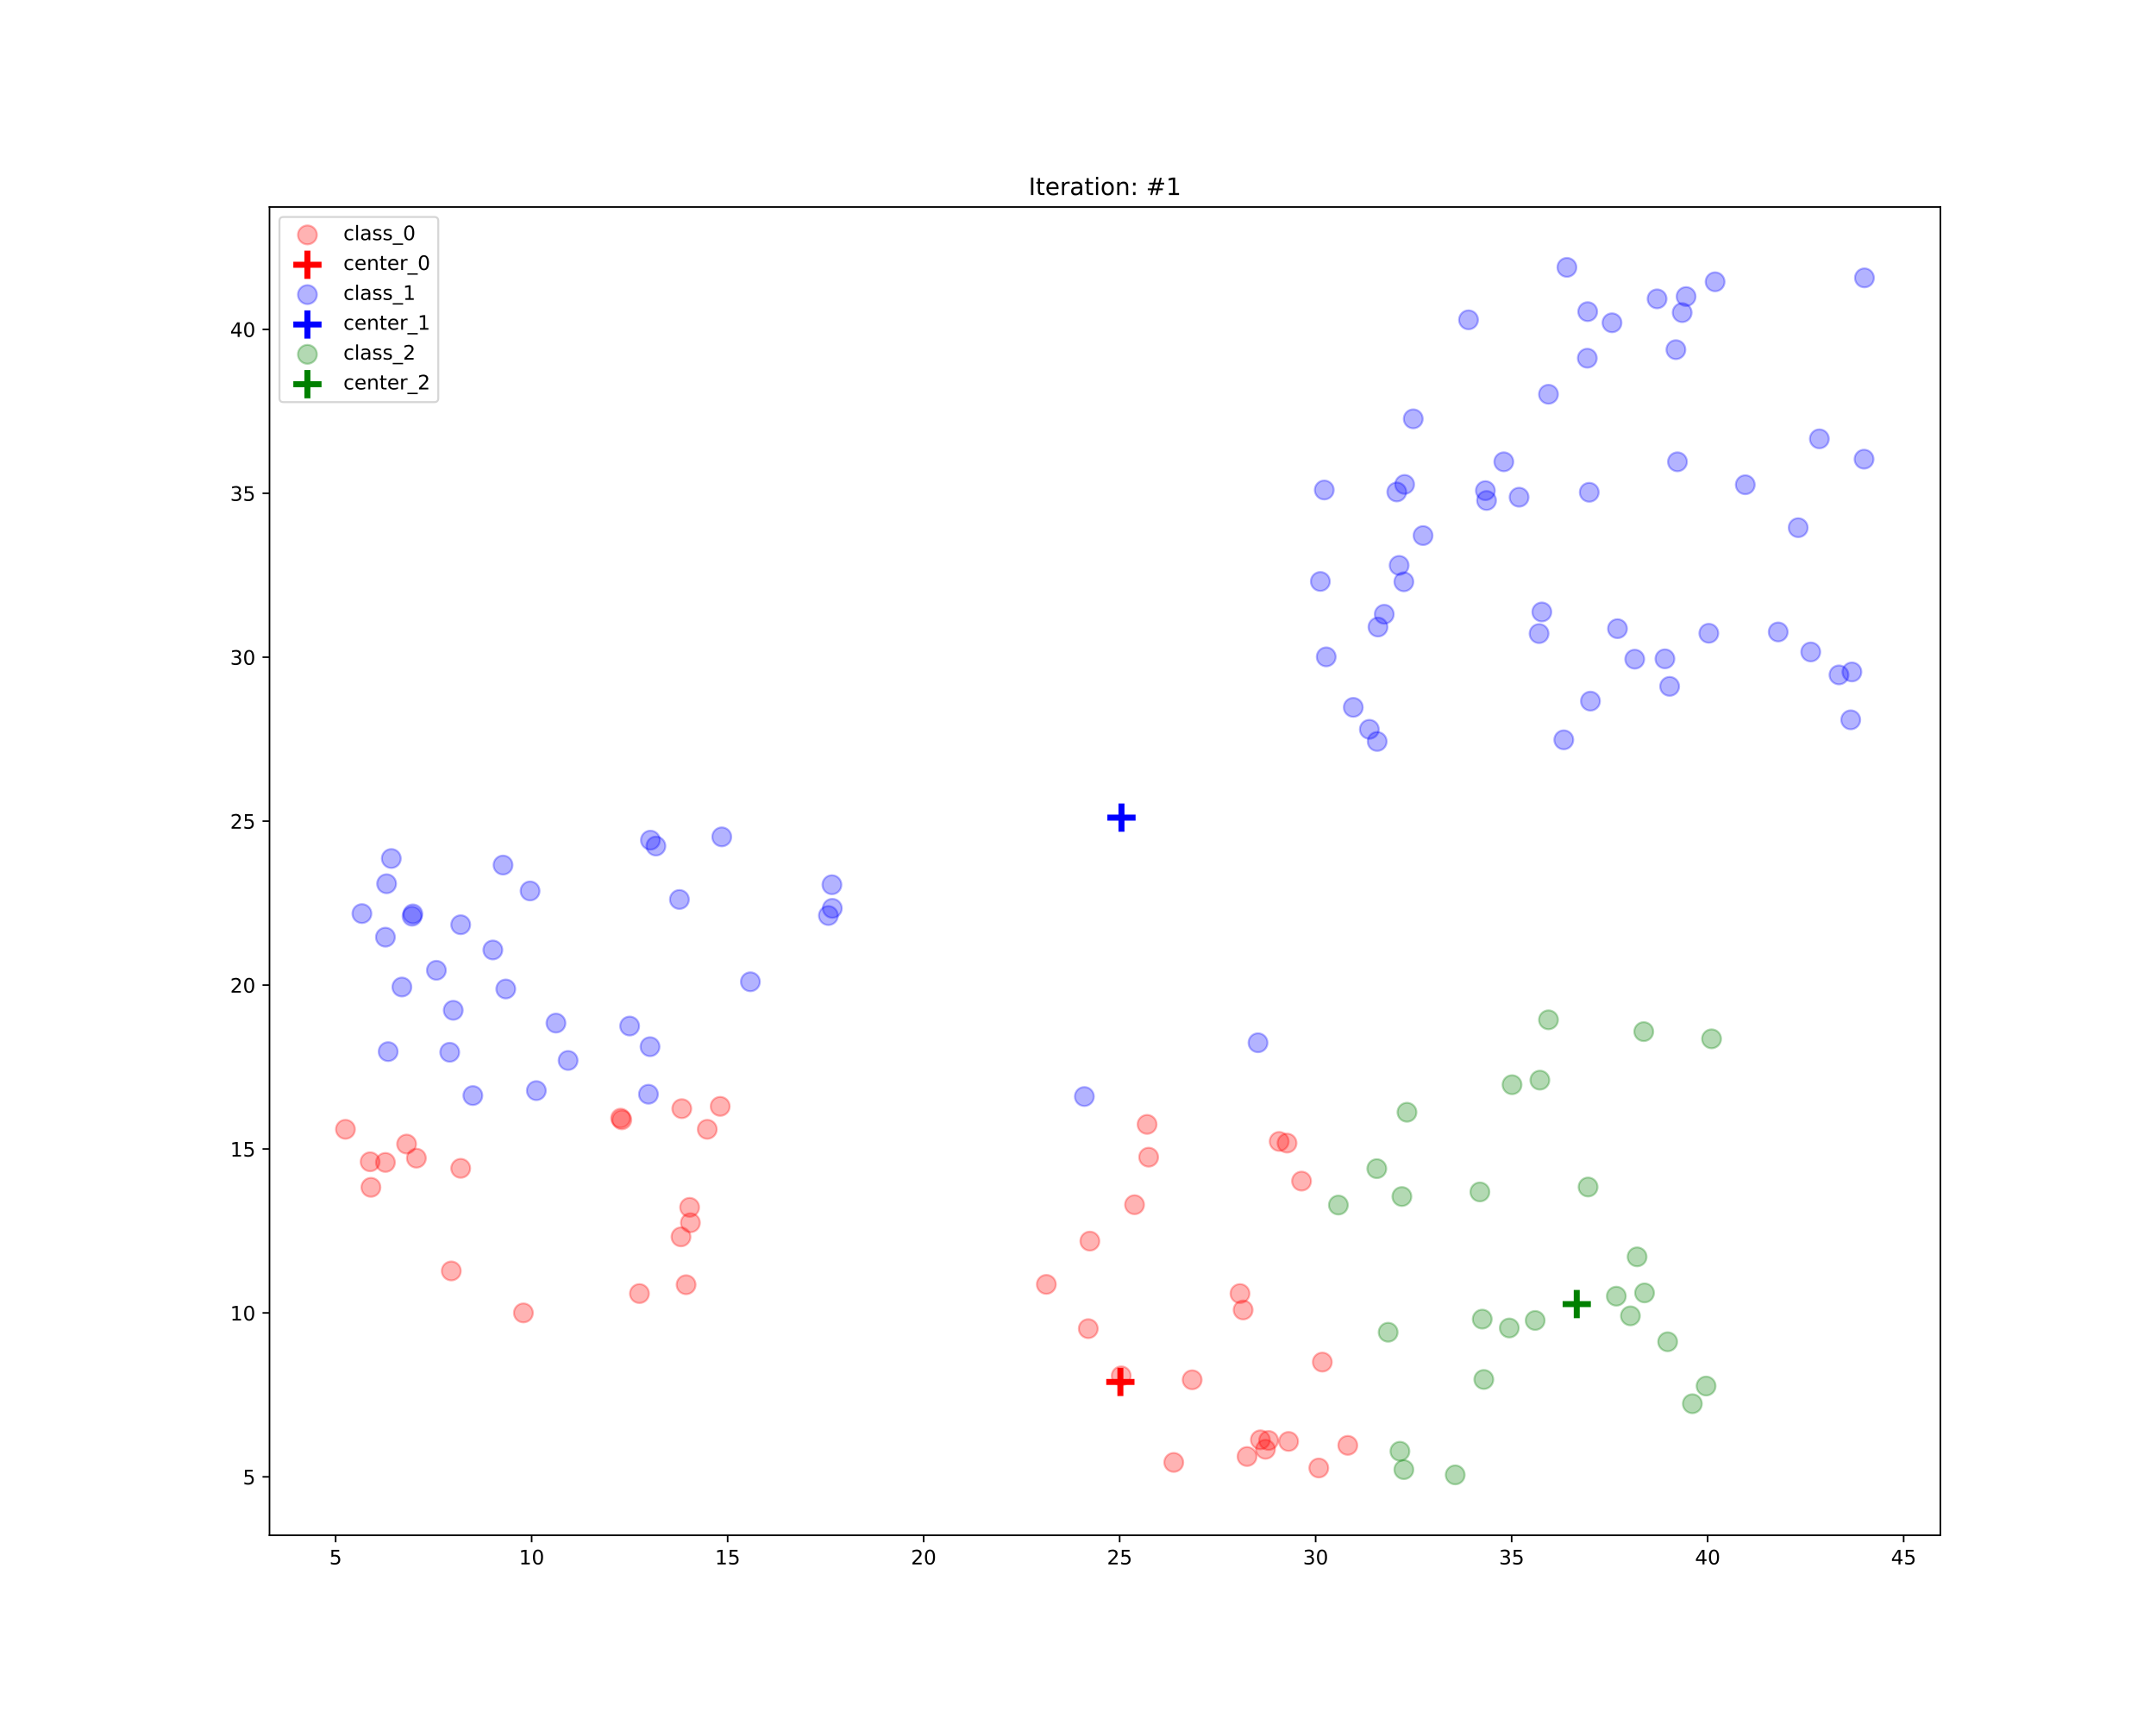 <?xml version="1.0" encoding="utf-8" standalone="no"?>
<!DOCTYPE svg PUBLIC "-//W3C//DTD SVG 1.1//EN"
  "http://www.w3.org/Graphics/SVG/1.1/DTD/svg11.dtd">
<!-- Created with matplotlib (https://matplotlib.org/) -->
<svg height="864pt" version="1.1" viewBox="0 0 1080 864" width="1080pt" xmlns="http://www.w3.org/2000/svg" xmlns:xlink="http://www.w3.org/1999/xlink">
 <defs>
  <style type="text/css">*{stroke-linecap:butt;stroke-linejoin:round;}</style>
 </defs>
 <g id="figure_1">
  <g id="patch_1">
   <path d="M 0 864 
L 1080 864 
L 1080 0 
L 0 0 
z
" style="fill:#ffffff;"/>
  </g>
  <g id="axes_1">
   <g id="patch_2">
    <path d="M 135 768.96 
L 972 768.96 
L 972 103.68 
L 135 103.68 
z
" style="fill:#ffffff;"/>
   </g>
   <g id="PathCollection_1">
    <defs>
     <path d="M 0 4.743 
C 1.258 4.743 2.465 4.244 3.354 3.354 
C 4.244 2.465 4.743 1.258 4.743 0 
C 4.743 -1.258 4.244 -2.465 3.354 -3.354 
C 2.465 -4.244 1.258 -4.743 0 -4.743 
C -1.258 -4.743 -2.465 -4.244 -3.354 -3.354 
C -4.244 -2.465 -4.743 -1.258 -4.743 0 
C -4.743 1.258 -4.244 2.465 -3.354 3.354 
C -2.465 4.244 -1.258 4.743 0 4.743 
z
" id="m12cb83cbd0" style="stroke:#ff0000;stroke-opacity:0.3;"/>
    </defs>
    <g clip-path="url(#pcb11ab5a89)">
     <use style="fill:#ff0000;fill-opacity:0.3;stroke:#ff0000;stroke-opacity:0.3;" x="354.289" xlink:href="#m12cb83cbd0" y="565.638"/>
     <use style="fill:#ff0000;fill-opacity:0.3;stroke:#ff0000;stroke-opacity:0.3;" x="173.045" xlink:href="#m12cb83cbd0" y="565.638"/>
     <use style="fill:#ff0000;fill-opacity:0.3;stroke:#ff0000;stroke-opacity:0.3;" x="310.893" xlink:href="#m12cb83cbd0" y="560.055"/>
     <use style="fill:#ff0000;fill-opacity:0.3;stroke:#ff0000;stroke-opacity:0.3;" x="226.064" xlink:href="#m12cb83cbd0" y="636.579"/>
     <use style="fill:#ff0000;fill-opacity:0.3;stroke:#ff0000;stroke-opacity:0.3;" x="345.845" xlink:href="#m12cb83cbd0" y="612.439"/>
     <use style="fill:#ff0000;fill-opacity:0.3;stroke:#ff0000;stroke-opacity:0.3;" x="203.678" xlink:href="#m12cb83cbd0" y="573.028"/>
     <use style="fill:#ff0000;fill-opacity:0.3;stroke:#ff0000;stroke-opacity:0.3;" x="208.587" xlink:href="#m12cb83cbd0" y="580.089"/>
     <use style="fill:#ff0000;fill-opacity:0.3;stroke:#ff0000;stroke-opacity:0.3;" x="341.525" xlink:href="#m12cb83cbd0" y="555.293"/>
     <use style="fill:#ff0000;fill-opacity:0.3;stroke:#ff0000;stroke-opacity:0.3;" x="230.776" xlink:href="#m12cb83cbd0" y="585.18"/>
     <use style="fill:#ff0000;fill-opacity:0.3;stroke:#ff0000;stroke-opacity:0.3;" x="185.416" xlink:href="#m12cb83cbd0" y="581.896"/>
     <use style="fill:#ff0000;fill-opacity:0.3;stroke:#ff0000;stroke-opacity:0.3;" x="343.685" xlink:href="#m12cb83cbd0" y="643.476"/>
     <use style="fill:#ff0000;fill-opacity:0.3;stroke:#ff0000;stroke-opacity:0.3;" x="193.075" xlink:href="#m12cb83cbd0" y="582.224"/>
     <use style="fill:#ff0000;fill-opacity:0.3;stroke:#ff0000;stroke-opacity:0.3;" x="320.318" xlink:href="#m12cb83cbd0" y="647.91"/>
     <use style="fill:#ff0000;fill-opacity:0.3;stroke:#ff0000;stroke-opacity:0.3;" x="311.482" xlink:href="#m12cb83cbd0" y="560.876"/>
     <use style="fill:#ff0000;fill-opacity:0.3;stroke:#ff0000;stroke-opacity:0.3;" x="341.133" xlink:href="#m12cb83cbd0" y="619.501"/>
     <use style="fill:#ff0000;fill-opacity:0.3;stroke:#ff0000;stroke-opacity:0.3;" x="262.195" xlink:href="#m12cb83cbd0" y="657.598"/>
     <use style="fill:#ff0000;fill-opacity:0.3;stroke:#ff0000;stroke-opacity:0.3;" x="345.453" xlink:href="#m12cb83cbd0" y="604.721"/>
     <use style="fill:#ff0000;fill-opacity:0.3;stroke:#ff0000;stroke-opacity:0.3;" x="360.769" xlink:href="#m12cb83cbd0" y="554.144"/>
     <use style="fill:#ff0000;fill-opacity:0.3;stroke:#ff0000;stroke-opacity:0.3;" x="185.809" xlink:href="#m12cb83cbd0" y="594.704"/>
     <use style="fill:#ff0000;fill-opacity:0.3;stroke:#ff0000;stroke-opacity:0.3;" x="587.962" xlink:href="#m12cb83cbd0" y="732.48"/>
     <use style="fill:#ff0000;fill-opacity:0.3;stroke:#ff0000;stroke-opacity:0.3;" x="645.496" xlink:href="#m12cb83cbd0" y="721.97"/>
     <use style="fill:#ff0000;fill-opacity:0.3;stroke:#ff0000;stroke-opacity:0.3;" x="651.976" xlink:href="#m12cb83cbd0" y="591.584"/>
     <use style="fill:#ff0000;fill-opacity:0.3;stroke:#ff0000;stroke-opacity:0.3;" x="660.616" xlink:href="#m12cb83cbd0" y="735.272"/>
     <use style="fill:#ff0000;fill-opacity:0.3;stroke:#ff0000;stroke-opacity:0.3;" x="597.191" xlink:href="#m12cb83cbd0" y="691.098"/>
     <use style="fill:#ff0000;fill-opacity:0.3;stroke:#ff0000;stroke-opacity:0.3;" x="644.711" xlink:href="#m12cb83cbd0" y="572.535"/>
     <use style="fill:#ff0000;fill-opacity:0.3;stroke:#ff0000;stroke-opacity:0.3;" x="574.609" xlink:href="#m12cb83cbd0" y="563.175"/>
     <use style="fill:#ff0000;fill-opacity:0.3;stroke:#ff0000;stroke-opacity:0.3;" x="524.144" xlink:href="#m12cb83cbd0" y="643.312"/>
     <use style="fill:#ff0000;fill-opacity:0.3;stroke:#ff0000;stroke-opacity:0.3;" x="675.147" xlink:href="#m12cb83cbd0" y="723.941"/>
     <use style="fill:#ff0000;fill-opacity:0.3;stroke:#ff0000;stroke-opacity:0.3;" x="545.94" xlink:href="#m12cb83cbd0" y="621.635"/>
     <use style="fill:#ff0000;fill-opacity:0.3;stroke:#ff0000;stroke-opacity:0.3;" x="622.718" xlink:href="#m12cb83cbd0" y="656.12"/>
     <use style="fill:#ff0000;fill-opacity:0.3;stroke:#ff0000;stroke-opacity:0.3;" x="631.358" xlink:href="#m12cb83cbd0" y="721.149"/>
     <use style="fill:#ff0000;fill-opacity:0.3;stroke:#ff0000;stroke-opacity:0.3;" x="633.911" xlink:href="#m12cb83cbd0" y="725.911"/>
     <use style="fill:#ff0000;fill-opacity:0.3;stroke:#ff0000;stroke-opacity:0.3;" x="662.384" xlink:href="#m12cb83cbd0" y="682.23"/>
     <use style="fill:#ff0000;fill-opacity:0.3;stroke:#ff0000;stroke-opacity:0.3;" x="561.649" xlink:href="#m12cb83cbd0" y="689.127"/>
     <use style="fill:#ff0000;fill-opacity:0.3;stroke:#ff0000;stroke-opacity:0.3;" x="635.482" xlink:href="#m12cb83cbd0" y="721.478"/>
     <use style="fill:#ff0000;fill-opacity:0.3;stroke:#ff0000;stroke-opacity:0.3;" x="575.395" xlink:href="#m12cb83cbd0" y="579.597"/>
     <use style="fill:#ff0000;fill-opacity:0.3;stroke:#ff0000;stroke-opacity:0.3;" x="621.147" xlink:href="#m12cb83cbd0" y="647.91"/>
     <use style="fill:#ff0000;fill-opacity:0.3;stroke:#ff0000;stroke-opacity:0.3;" x="545.155" xlink:href="#m12cb83cbd0" y="665.481"/>
     <use style="fill:#ff0000;fill-opacity:0.3;stroke:#ff0000;stroke-opacity:0.3;" x="640.784" xlink:href="#m12cb83cbd0" y="571.714"/>
     <use style="fill:#ff0000;fill-opacity:0.3;stroke:#ff0000;stroke-opacity:0.3;" x="568.325" xlink:href="#m12cb83cbd0" y="603.408"/>
     <use style="fill:#ff0000;fill-opacity:0.3;stroke:#ff0000;stroke-opacity:0.3;" x="624.682" xlink:href="#m12cb83cbd0" y="729.524"/>
    </g>
   </g>
   <g id="PathCollection_2">
    <defs>
     <path d="M -7.071 0 
L 7.071 0 
M 0 7.071 
L 0 -7.071 
" id="mfac7d49bb3" style="stroke:#ff0000;stroke-width:3;"/>
    </defs>
    <g clip-path="url(#pcb11ab5a89)">
     <use style="fill:#ff0000;stroke:#ff0000;stroke-width:3;" x="561.228" xlink:href="#mfac7d49bb3" y="692.169"/>
    </g>
   </g>
   <g id="PathCollection_3">
    <defs>
     <path d="M 0 4.743 
C 1.258 4.743 2.465 4.244 3.354 3.354 
C 4.244 2.465 4.743 1.258 4.743 0 
C 4.743 -1.258 4.244 -2.465 3.354 -3.354 
C 2.465 -4.244 1.258 -4.743 0 -4.743 
C -1.258 -4.743 -2.465 -4.244 -3.354 -3.354 
C -4.244 -2.465 -4.743 -1.258 -4.743 0 
C -4.743 1.258 -4.244 2.465 -3.354 3.354 
C -2.465 4.244 -1.258 4.743 0 4.743 
z
" id="m10dd3d1daf" style="stroke:#0000ff;stroke-opacity:0.3;"/>
    </defs>
    <g clip-path="url(#pcb11ab5a89)">
     <use style="fill:#0000ff;fill-opacity:0.3;stroke:#0000ff;stroke-opacity:0.3;" x="284.58" xlink:href="#m10dd3d1daf" y="531.154"/>
     <use style="fill:#0000ff;fill-opacity:0.3;stroke:#0000ff;stroke-opacity:0.3;" x="278.493" xlink:href="#m10dd3d1daf" y="512.433"/>
     <use style="fill:#0000ff;fill-opacity:0.3;stroke:#0000ff;stroke-opacity:0.3;" x="193.664" xlink:href="#m10dd3d1daf" y="442.642"/>
     <use style="fill:#0000ff;fill-opacity:0.3;stroke:#0000ff;stroke-opacity:0.3;" x="315.409" xlink:href="#m10dd3d1daf" y="513.911"/>
     <use style="fill:#0000ff;fill-opacity:0.3;stroke:#0000ff;stroke-opacity:0.3;" x="236.864" xlink:href="#m10dd3d1daf" y="548.724"/>
     <use style="fill:#0000ff;fill-opacity:0.3;stroke:#0000ff;stroke-opacity:0.3;" x="206.82" xlink:href="#m10dd3d1daf" y="457.75"/>
     <use style="fill:#0000ff;fill-opacity:0.3;stroke:#0000ff;stroke-opacity:0.3;" x="324.835" xlink:href="#m10dd3d1daf" y="548.068"/>
     <use style="fill:#0000ff;fill-opacity:0.3;stroke:#0000ff;stroke-opacity:0.3;" x="225.278" xlink:href="#m10dd3d1daf" y="527.048"/>
     <use style="fill:#0000ff;fill-opacity:0.3;stroke:#0000ff;stroke-opacity:0.3;" x="325.816" xlink:href="#m10dd3d1daf" y="420.802"/>
     <use style="fill:#0000ff;fill-opacity:0.3;stroke:#0000ff;stroke-opacity:0.3;" x="251.984" xlink:href="#m10dd3d1daf" y="433.282"/>
     <use style="fill:#0000ff;fill-opacity:0.3;stroke:#0000ff;stroke-opacity:0.3;" x="206.427" xlink:href="#m10dd3d1daf" y="458.899"/>
     <use style="fill:#0000ff;fill-opacity:0.3;stroke:#0000ff;stroke-opacity:0.3;" x="218.602" xlink:href="#m10dd3d1daf" y="485.995"/>
     <use style="fill:#0000ff;fill-opacity:0.3;stroke:#0000ff;stroke-opacity:0.3;" x="196.02" xlink:href="#m10dd3d1daf" y="429.998"/>
     <use style="fill:#0000ff;fill-opacity:0.3;stroke:#0000ff;stroke-opacity:0.3;" x="375.889" xlink:href="#m10dd3d1daf" y="491.742"/>
     <use style="fill:#0000ff;fill-opacity:0.3;stroke:#0000ff;stroke-opacity:0.3;" x="230.776" xlink:href="#m10dd3d1daf" y="463.169"/>
     <use style="fill:#0000ff;fill-opacity:0.3;stroke:#0000ff;stroke-opacity:0.3;" x="193.075" xlink:href="#m10dd3d1daf" y="469.409"/>
     <use style="fill:#0000ff;fill-opacity:0.3;stroke:#0000ff;stroke-opacity:0.3;" x="416.929" xlink:href="#m10dd3d1daf" y="454.958"/>
     <use style="fill:#0000ff;fill-opacity:0.3;stroke:#0000ff;stroke-opacity:0.3;" x="227.045" xlink:href="#m10dd3d1daf" y="506.029"/>
     <use style="fill:#0000ff;fill-opacity:0.3;stroke:#0000ff;stroke-opacity:0.3;" x="340.347" xlink:href="#m10dd3d1daf" y="450.525"/>
     <use style="fill:#0000ff;fill-opacity:0.3;stroke:#0000ff;stroke-opacity:0.3;" x="194.449" xlink:href="#m10dd3d1daf" y="526.72"/>
     <use style="fill:#0000ff;fill-opacity:0.3;stroke:#0000ff;stroke-opacity:0.3;" x="181.293" xlink:href="#m10dd3d1daf" y="457.586"/>
     <use style="fill:#0000ff;fill-opacity:0.3;stroke:#0000ff;stroke-opacity:0.3;" x="416.733" xlink:href="#m10dd3d1daf" y="443.135"/>
     <use style="fill:#0000ff;fill-opacity:0.3;stroke:#0000ff;stroke-opacity:0.3;" x="201.322" xlink:href="#m10dd3d1daf" y="494.37"/>
     <use style="fill:#0000ff;fill-opacity:0.3;stroke:#0000ff;stroke-opacity:0.3;" x="325.62" xlink:href="#m10dd3d1daf" y="524.257"/>
     <use style="fill:#0000ff;fill-opacity:0.3;stroke:#0000ff;stroke-opacity:0.3;" x="253.358" xlink:href="#m10dd3d1daf" y="495.355"/>
     <use style="fill:#0000ff;fill-opacity:0.3;stroke:#0000ff;stroke-opacity:0.3;" x="414.965" xlink:href="#m10dd3d1daf" y="458.571"/>
     <use style="fill:#0000ff;fill-opacity:0.3;stroke:#0000ff;stroke-opacity:0.3;" x="361.555" xlink:href="#m10dd3d1daf" y="419.16"/>
     <use style="fill:#0000ff;fill-opacity:0.3;stroke:#0000ff;stroke-opacity:0.3;" x="268.675" xlink:href="#m10dd3d1daf" y="546.261"/>
     <use style="fill:#0000ff;fill-opacity:0.3;stroke:#0000ff;stroke-opacity:0.3;" x="328.565" xlink:href="#m10dd3d1daf" y="423.758"/>
     <use style="fill:#0000ff;fill-opacity:0.3;stroke:#0000ff;stroke-opacity:0.3;" x="265.533" xlink:href="#m10dd3d1daf" y="446.255"/>
     <use style="fill:#0000ff;fill-opacity:0.3;stroke:#0000ff;stroke-opacity:0.3;" x="246.878" xlink:href="#m10dd3d1daf" y="475.813"/>
     <use style="fill:#0000ff;fill-opacity:0.3;stroke:#0000ff;stroke-opacity:0.3;" x="543.191" xlink:href="#m10dd3d1daf" y="549.217"/>
     <use style="fill:#0000ff;fill-opacity:0.3;stroke:#0000ff;stroke-opacity:0.3;" x="630.18" xlink:href="#m10dd3d1daf" y="522.286"/>
     <use style="fill:#0000ff;fill-opacity:0.3;stroke:#0000ff;stroke-opacity:0.3;" x="890.755" xlink:href="#m10dd3d1daf" y="316.526"/>
     <use style="fill:#0000ff;fill-opacity:0.3;stroke:#0000ff;stroke-opacity:0.3;" x="707.94" xlink:href="#m10dd3d1daf" y="209.787"/>
     <use style="fill:#0000ff;fill-opacity:0.3;stroke:#0000ff;stroke-opacity:0.3;" x="735.627" xlink:href="#m10dd3d1daf" y="160.194"/>
     <use style="fill:#0000ff;fill-opacity:0.3;stroke:#0000ff;stroke-opacity:0.3;" x="712.849" xlink:href="#m10dd3d1daf" y="268.247"/>
     <use style="fill:#0000ff;fill-opacity:0.3;stroke:#0000ff;stroke-opacity:0.3;" x="795.125" xlink:href="#m10dd3d1daf" y="179.407"/>
     <use style="fill:#0000ff;fill-opacity:0.3;stroke:#0000ff;stroke-opacity:0.3;" x="840.289" xlink:href="#m10dd3d1daf" y="231.299"/>
     <use style="fill:#0000ff;fill-opacity:0.3;stroke:#0000ff;stroke-opacity:0.3;" x="795.322" xlink:href="#m10dd3d1daf" y="156.089"/>
     <use style="fill:#0000ff;fill-opacity:0.3;stroke:#0000ff;stroke-opacity:0.3;" x="796.696" xlink:href="#m10dd3d1daf" y="351.175"/>
     <use style="fill:#0000ff;fill-opacity:0.3;stroke:#0000ff;stroke-opacity:0.3;" x="690.267" xlink:href="#m10dd3d1daf" y="314.063"/>
     <use style="fill:#0000ff;fill-opacity:0.3;stroke:#0000ff;stroke-opacity:0.3;" x="839.504" xlink:href="#m10dd3d1daf" y="175.138"/>
     <use style="fill:#0000ff;fill-opacity:0.3;stroke:#0000ff;stroke-opacity:0.3;" x="703.62" xlink:href="#m10dd3d1daf" y="242.63"/>
     <use style="fill:#0000ff;fill-opacity:0.3;stroke:#0000ff;stroke-opacity:0.3;" x="703.227" xlink:href="#m10dd3d1daf" y="291.401"/>
     <use style="fill:#0000ff;fill-opacity:0.3;stroke:#0000ff;stroke-opacity:0.3;" x="842.645" xlink:href="#m10dd3d1daf" y="156.582"/>
     <use style="fill:#0000ff;fill-opacity:0.3;stroke:#0000ff;stroke-opacity:0.3;" x="744.071" xlink:href="#m10dd3d1daf" y="245.75"/>
     <use style="fill:#0000ff;fill-opacity:0.3;stroke:#0000ff;stroke-opacity:0.3;" x="664.347" xlink:href="#m10dd3d1daf" y="329.006"/>
     <use style="fill:#0000ff;fill-opacity:0.3;stroke:#0000ff;stroke-opacity:0.3;" x="818.885" xlink:href="#m10dd3d1daf" y="330.156"/>
     <use style="fill:#0000ff;fill-opacity:0.3;stroke:#0000ff;stroke-opacity:0.3;" x="677.896" xlink:href="#m10dd3d1daf" y="354.295"/>
     <use style="fill:#0000ff;fill-opacity:0.3;stroke:#0000ff;stroke-opacity:0.3;" x="933.758" xlink:href="#m10dd3d1daf" y="229.985"/>
     <use style="fill:#0000ff;fill-opacity:0.3;stroke:#0000ff;stroke-opacity:0.3;" x="921.191" xlink:href="#m10dd3d1daf" y="338.038"/>
     <use style="fill:#0000ff;fill-opacity:0.3;stroke:#0000ff;stroke-opacity:0.3;" x="663.365" xlink:href="#m10dd3d1daf" y="245.421"/>
     <use style="fill:#0000ff;fill-opacity:0.3;stroke:#0000ff;stroke-opacity:0.3;" x="775.685" xlink:href="#m10dd3d1daf" y="197.471"/>
     <use style="fill:#0000ff;fill-opacity:0.3;stroke:#0000ff;stroke-opacity:0.3;" x="836.362" xlink:href="#m10dd3d1daf" y="343.785"/>
     <use style="fill:#0000ff;fill-opacity:0.3;stroke:#0000ff;stroke-opacity:0.3;" x="770.973" xlink:href="#m10dd3d1daf" y="317.347"/>
     <use style="fill:#0000ff;fill-opacity:0.3;stroke:#0000ff;stroke-opacity:0.3;" x="685.947" xlink:href="#m10dd3d1daf" y="365.297"/>
     <use style="fill:#0000ff;fill-opacity:0.3;stroke:#0000ff;stroke-opacity:0.3;" x="844.609" xlink:href="#m10dd3d1daf" y="148.535"/>
     <use style="fill:#0000ff;fill-opacity:0.3;stroke:#0000ff;stroke-opacity:0.3;" x="900.769" xlink:href="#m10dd3d1daf" y="264.306"/>
     <use style="fill:#0000ff;fill-opacity:0.3;stroke:#0000ff;stroke-opacity:0.3;" x="830.078" xlink:href="#m10dd3d1daf" y="149.685"/>
     <use style="fill:#0000ff;fill-opacity:0.3;stroke:#0000ff;stroke-opacity:0.3;" x="784.915" xlink:href="#m10dd3d1daf" y="133.92"/>
     <use style="fill:#0000ff;fill-opacity:0.3;stroke:#0000ff;stroke-opacity:0.3;" x="859.14" xlink:href="#m10dd3d1daf" y="141.145"/>
     <use style="fill:#0000ff;fill-opacity:0.3;stroke:#0000ff;stroke-opacity:0.3;" x="689.875" xlink:href="#m10dd3d1daf" y="371.373"/>
     <use style="fill:#0000ff;fill-opacity:0.3;stroke:#0000ff;stroke-opacity:0.3;" x="783.344" xlink:href="#m10dd3d1daf" y="370.552"/>
     <use style="fill:#0000ff;fill-opacity:0.3;stroke:#0000ff;stroke-opacity:0.3;" x="927.671" xlink:href="#m10dd3d1daf" y="336.56"/>
     <use style="fill:#0000ff;fill-opacity:0.3;stroke:#0000ff;stroke-opacity:0.3;" x="760.958" xlink:href="#m10dd3d1daf" y="249.034"/>
     <use style="fill:#0000ff;fill-opacity:0.3;stroke:#0000ff;stroke-opacity:0.3;" x="807.496" xlink:href="#m10dd3d1daf" y="161.672"/>
     <use style="fill:#0000ff;fill-opacity:0.3;stroke:#0000ff;stroke-opacity:0.3;" x="753.3" xlink:href="#m10dd3d1daf" y="231.299"/>
     <use style="fill:#0000ff;fill-opacity:0.3;stroke:#0000ff;stroke-opacity:0.3;" x="700.871" xlink:href="#m10dd3d1daf" y="283.19"/>
     <use style="fill:#0000ff;fill-opacity:0.3;stroke:#0000ff;stroke-opacity:0.3;" x="810.245" xlink:href="#m10dd3d1daf" y="314.884"/>
     <use style="fill:#0000ff;fill-opacity:0.3;stroke:#0000ff;stroke-opacity:0.3;" x="661.402" xlink:href="#m10dd3d1daf" y="291.237"/>
     <use style="fill:#0000ff;fill-opacity:0.3;stroke:#0000ff;stroke-opacity:0.3;" x="744.66" xlink:href="#m10dd3d1daf" y="250.676"/>
     <use style="fill:#0000ff;fill-opacity:0.3;stroke:#0000ff;stroke-opacity:0.3;" x="796.107" xlink:href="#m10dd3d1daf" y="246.571"/>
     <use style="fill:#0000ff;fill-opacity:0.3;stroke:#0000ff;stroke-opacity:0.3;" x="699.693" xlink:href="#m10dd3d1daf" y="246.407"/>
     <use style="fill:#0000ff;fill-opacity:0.3;stroke:#0000ff;stroke-opacity:0.3;" x="772.347" xlink:href="#m10dd3d1daf" y="306.509"/>
     <use style="fill:#0000ff;fill-opacity:0.3;stroke:#0000ff;stroke-opacity:0.3;" x="927.082" xlink:href="#m10dd3d1daf" y="360.535"/>
     <use style="fill:#0000ff;fill-opacity:0.3;stroke:#0000ff;stroke-opacity:0.3;" x="855.998" xlink:href="#m10dd3d1daf" y="317.183"/>
     <use style="fill:#0000ff;fill-opacity:0.3;stroke:#0000ff;stroke-opacity:0.3;" x="693.409" xlink:href="#m10dd3d1daf" y="307.658"/>
     <use style="fill:#0000ff;fill-opacity:0.3;stroke:#0000ff;stroke-opacity:0.3;" x="907.053" xlink:href="#m10dd3d1daf" y="326.543"/>
     <use style="fill:#0000ff;fill-opacity:0.3;stroke:#0000ff;stroke-opacity:0.3;" x="874.26" xlink:href="#m10dd3d1daf" y="242.794"/>
     <use style="fill:#0000ff;fill-opacity:0.3;stroke:#0000ff;stroke-opacity:0.3;" x="933.955" xlink:href="#m10dd3d1daf" y="139.175"/>
     <use style="fill:#0000ff;fill-opacity:0.3;stroke:#0000ff;stroke-opacity:0.3;" x="834.005" xlink:href="#m10dd3d1daf" y="329.991"/>
     <use style="fill:#0000ff;fill-opacity:0.3;stroke:#0000ff;stroke-opacity:0.3;" x="911.373" xlink:href="#m10dd3d1daf" y="219.804"/>
    </g>
   </g>
   <g id="PathCollection_4">
    <defs>
     <path d="M -7.071 0 
L 7.071 0 
M 0 7.071 
L 0 -7.071 
" id="m5f82e930ad" style="stroke:#0000ff;stroke-width:3;"/>
    </defs>
    <g clip-path="url(#pcb11ab5a89)">
     <use style="fill:#0000ff;stroke:#0000ff;stroke-width:3;" x="561.776" xlink:href="#m5f82e930ad" y="409.52"/>
    </g>
   </g>
   <g id="PathCollection_5">
    <defs>
     <path d="M 0 4.743 
C 1.258 4.743 2.465 4.244 3.354 3.354 
C 4.244 2.465 4.743 1.258 4.743 0 
C 4.743 -1.258 4.244 -2.465 3.354 -3.354 
C 2.465 -4.244 1.258 -4.743 0 -4.743 
C -1.258 -4.743 -2.465 -4.244 -3.354 -3.354 
C -4.244 -2.465 -4.743 -1.258 -4.743 0 
C -4.743 1.258 -4.244 2.465 -3.354 3.354 
C -2.465 4.244 -1.258 4.743 0 4.743 
z
" id="mf0175c0974" style="stroke:#008000;stroke-opacity:0.3;"/>
    </defs>
    <g clip-path="url(#pcb11ab5a89)">
     <use style="fill:#008000;fill-opacity:0.3;stroke:#008000;stroke-opacity:0.3;" x="823.795" xlink:href="#mf0175c0974" y="647.581"/>
     <use style="fill:#008000;fill-opacity:0.3;stroke:#008000;stroke-opacity:0.3;" x="701.264" xlink:href="#mf0175c0974" y="726.897"/>
     <use style="fill:#008000;fill-opacity:0.3;stroke:#008000;stroke-opacity:0.3;" x="854.624" xlink:href="#mf0175c0974" y="694.218"/>
     <use style="fill:#008000;fill-opacity:0.3;stroke:#008000;stroke-opacity:0.3;" x="757.424" xlink:href="#mf0175c0974" y="543.305"/>
     <use style="fill:#008000;fill-opacity:0.3;stroke:#008000;stroke-opacity:0.3;" x="702.245" xlink:href="#mf0175c0974" y="599.302"/>
     <use style="fill:#008000;fill-opacity:0.3;stroke:#008000;stroke-opacity:0.3;" x="728.951" xlink:href="#mf0175c0974" y="738.72"/>
     <use style="fill:#008000;fill-opacity:0.3;stroke:#008000;stroke-opacity:0.3;" x="809.656" xlink:href="#mf0175c0974" y="649.223"/>
     <use style="fill:#008000;fill-opacity:0.3;stroke:#008000;stroke-opacity:0.3;" x="769.009" xlink:href="#mf0175c0974" y="661.375"/>
     <use style="fill:#008000;fill-opacity:0.3;stroke:#008000;stroke-opacity:0.3;" x="703.227" xlink:href="#mf0175c0974" y="736.093"/>
     <use style="fill:#008000;fill-opacity:0.3;stroke:#008000;stroke-opacity:0.3;" x="847.751" xlink:href="#mf0175c0974" y="703.086"/>
     <use style="fill:#008000;fill-opacity:0.3;stroke:#008000;stroke-opacity:0.3;" x="857.373" xlink:href="#mf0175c0974" y="520.315"/>
     <use style="fill:#008000;fill-opacity:0.3;stroke:#008000;stroke-opacity:0.3;" x="823.402" xlink:href="#mf0175c0974" y="516.703"/>
     <use style="fill:#008000;fill-opacity:0.3;stroke:#008000;stroke-opacity:0.3;" x="820.064" xlink:href="#mf0175c0974" y="629.518"/>
     <use style="fill:#008000;fill-opacity:0.3;stroke:#008000;stroke-opacity:0.3;" x="795.518" xlink:href="#mf0175c0974" y="594.54"/>
     <use style="fill:#008000;fill-opacity:0.3;stroke:#008000;stroke-opacity:0.3;" x="835.38" xlink:href="#mf0175c0974" y="672.049"/>
     <use style="fill:#008000;fill-opacity:0.3;stroke:#008000;stroke-opacity:0.3;" x="741.322" xlink:href="#mf0175c0974" y="597.003"/>
     <use style="fill:#008000;fill-opacity:0.3;stroke:#008000;stroke-opacity:0.3;" x="742.5" xlink:href="#mf0175c0974" y="660.718"/>
     <use style="fill:#008000;fill-opacity:0.3;stroke:#008000;stroke-opacity:0.3;" x="771.365" xlink:href="#mf0175c0974" y="541.006"/>
     <use style="fill:#008000;fill-opacity:0.3;stroke:#008000;stroke-opacity:0.3;" x="695.373" xlink:href="#mf0175c0974" y="667.287"/>
     <use style="fill:#008000;fill-opacity:0.3;stroke:#008000;stroke-opacity:0.3;" x="670.435" xlink:href="#mf0175c0974" y="603.572"/>
     <use style="fill:#008000;fill-opacity:0.3;stroke:#008000;stroke-opacity:0.3;" x="689.678" xlink:href="#mf0175c0974" y="585.344"/>
     <use style="fill:#008000;fill-opacity:0.3;stroke:#008000;stroke-opacity:0.3;" x="756.049" xlink:href="#mf0175c0974" y="665.152"/>
     <use style="fill:#008000;fill-opacity:0.3;stroke:#008000;stroke-opacity:0.3;" x="775.685" xlink:href="#mf0175c0974" y="510.791"/>
     <use style="fill:#008000;fill-opacity:0.3;stroke:#008000;stroke-opacity:0.3;" x="743.285" xlink:href="#mf0175c0974" y="690.934"/>
     <use style="fill:#008000;fill-opacity:0.3;stroke:#008000;stroke-opacity:0.3;" x="816.725" xlink:href="#mf0175c0974" y="659.076"/>
     <use style="fill:#008000;fill-opacity:0.3;stroke:#008000;stroke-opacity:0.3;" x="704.798" xlink:href="#mf0175c0974" y="557.099"/>
    </g>
   </g>
   <g id="PathCollection_6">
    <defs>
     <path d="M -7.071 0 
L 7.071 0 
M 0 7.071 
L 0 -7.071 
" id="m84b8148bb0" style="stroke:#008000;stroke-width:3;"/>
    </defs>
    <g clip-path="url(#pcb11ab5a89)">
     <use style="fill:#008000;stroke:#008000;stroke-width:3;" x="789.836" xlink:href="#m84b8148bb0" y="653.175"/>
    </g>
   </g>
   <g id="matplotlib.axis_1">
    <g id="xtick_1">
     <g id="line2d_1">
      <defs>
       <path d="M 0 0 
L 0 3.5 
" id="m5c9508d785" style="stroke:#000000;stroke-width:0.8;"/>
      </defs>
      <g>
       <use style="stroke:#000000;stroke-width:0.8;" x="168.136" xlink:href="#m5c9508d785" y="768.96"/>
      </g>
     </g>
     <g id="text_1">
      <!-- 5 -->
      <g transform="translate(164.955 783.558)scale(0.1 -0.1)">
       <defs>
        <path d="M 10.797 72.906 
L 49.516 72.906 
L 49.516 64.594 
L 19.828 64.594 
L 19.828 46.734 
Q 21.969 47.469 24.109 47.828 
Q 26.266 48.188 28.422 48.188 
Q 40.625 48.188 47.75 41.5 
Q 54.891 34.812 54.891 23.391 
Q 54.891 11.625 47.562 5.094 
Q 40.234 -1.422 26.906 -1.422 
Q 22.312 -1.422 17.547 -0.641 
Q 12.797 0.141 7.719 1.703 
L 7.719 11.625 
Q 12.109 9.234 16.797 8.062 
Q 21.484 6.891 26.703 6.891 
Q 35.156 6.891 40.078 11.328 
Q 45.016 15.766 45.016 23.391 
Q 45.016 31 40.078 35.438 
Q 35.156 39.891 26.703 39.891 
Q 22.75 39.891 18.812 39.016 
Q 14.891 38.141 10.797 36.281 
z
" id="DejaVuSans-53"/>
       </defs>
       <use xlink:href="#DejaVuSans-53"/>
      </g>
     </g>
    </g>
    <g id="xtick_2">
     <g id="line2d_2">
      <g>
       <use style="stroke:#000000;stroke-width:0.8;" x="266.318" xlink:href="#m5c9508d785" y="768.96"/>
      </g>
     </g>
     <g id="text_2">
      <!-- 10 -->
      <g transform="translate(259.956 783.558)scale(0.1 -0.1)">
       <defs>
        <path d="M 12.406 8.297 
L 28.516 8.297 
L 28.516 63.922 
L 10.984 60.406 
L 10.984 69.391 
L 28.422 72.906 
L 38.281 72.906 
L 38.281 8.297 
L 54.391 8.297 
L 54.391 0 
L 12.406 0 
z
" id="DejaVuSans-49"/>
        <path d="M 31.781 66.406 
Q 24.172 66.406 20.328 58.906 
Q 16.5 51.422 16.5 36.375 
Q 16.5 21.391 20.328 13.891 
Q 24.172 6.391 31.781 6.391 
Q 39.453 6.391 43.281 13.891 
Q 47.125 21.391 47.125 36.375 
Q 47.125 51.422 43.281 58.906 
Q 39.453 66.406 31.781 66.406 
z
M 31.781 74.219 
Q 44.047 74.219 50.516 64.516 
Q 56.984 54.828 56.984 36.375 
Q 56.984 17.969 50.516 8.266 
Q 44.047 -1.422 31.781 -1.422 
Q 19.531 -1.422 13.062 8.266 
Q 6.594 17.969 6.594 36.375 
Q 6.594 54.828 13.062 64.516 
Q 19.531 74.219 31.781 74.219 
z
" id="DejaVuSans-48"/>
       </defs>
       <use xlink:href="#DejaVuSans-49"/>
       <use x="63.623" xlink:href="#DejaVuSans-48"/>
      </g>
     </g>
    </g>
    <g id="xtick_3">
     <g id="line2d_3">
      <g>
       <use style="stroke:#000000;stroke-width:0.8;" x="364.5" xlink:href="#m5c9508d785" y="768.96"/>
      </g>
     </g>
     <g id="text_3">
      <!-- 15 -->
      <g transform="translate(358.137 783.558)scale(0.1 -0.1)">
       <use xlink:href="#DejaVuSans-49"/>
       <use x="63.623" xlink:href="#DejaVuSans-53"/>
      </g>
     </g>
    </g>
    <g id="xtick_4">
     <g id="line2d_4">
      <g>
       <use style="stroke:#000000;stroke-width:0.8;" x="462.682" xlink:href="#m5c9508d785" y="768.96"/>
      </g>
     </g>
     <g id="text_4">
      <!-- 20 -->
      <g transform="translate(456.319 783.558)scale(0.1 -0.1)">
       <defs>
        <path d="M 19.188 8.297 
L 53.609 8.297 
L 53.609 0 
L 7.328 0 
L 7.328 8.297 
Q 12.938 14.109 22.625 23.891 
Q 32.328 33.688 34.812 36.531 
Q 39.547 41.844 41.422 45.531 
Q 43.312 49.219 43.312 52.781 
Q 43.312 58.594 39.234 62.25 
Q 35.156 65.922 28.609 65.922 
Q 23.969 65.922 18.812 64.312 
Q 13.672 62.703 7.812 59.422 
L 7.812 69.391 
Q 13.766 71.781 18.938 73 
Q 24.125 74.219 28.422 74.219 
Q 39.75 74.219 46.484 68.547 
Q 53.219 62.891 53.219 53.422 
Q 53.219 48.922 51.531 44.891 
Q 49.859 40.875 45.406 35.406 
Q 44.188 33.984 37.641 27.219 
Q 31.109 20.453 19.188 8.297 
z
" id="DejaVuSans-50"/>
       </defs>
       <use xlink:href="#DejaVuSans-50"/>
       <use x="63.623" xlink:href="#DejaVuSans-48"/>
      </g>
     </g>
    </g>
    <g id="xtick_5">
     <g id="line2d_5">
      <g>
       <use style="stroke:#000000;stroke-width:0.8;" x="560.864" xlink:href="#m5c9508d785" y="768.96"/>
      </g>
     </g>
     <g id="text_5">
      <!-- 25 -->
      <g transform="translate(554.501 783.558)scale(0.1 -0.1)">
       <use xlink:href="#DejaVuSans-50"/>
       <use x="63.623" xlink:href="#DejaVuSans-53"/>
      </g>
     </g>
    </g>
    <g id="xtick_6">
     <g id="line2d_6">
      <g>
       <use style="stroke:#000000;stroke-width:0.8;" x="659.045" xlink:href="#m5c9508d785" y="768.96"/>
      </g>
     </g>
     <g id="text_6">
      <!-- 30 -->
      <g transform="translate(652.683 783.558)scale(0.1 -0.1)">
       <defs>
        <path d="M 40.578 39.312 
Q 47.656 37.797 51.625 33 
Q 55.609 28.219 55.609 21.188 
Q 55.609 10.406 48.188 4.484 
Q 40.766 -1.422 27.094 -1.422 
Q 22.516 -1.422 17.656 -0.516 
Q 12.797 0.391 7.625 2.203 
L 7.625 11.719 
Q 11.719 9.328 16.594 8.109 
Q 21.484 6.891 26.812 6.891 
Q 36.078 6.891 40.938 10.547 
Q 45.797 14.203 45.797 21.188 
Q 45.797 27.641 41.281 31.266 
Q 36.766 34.906 28.719 34.906 
L 20.219 34.906 
L 20.219 43.016 
L 29.109 43.016 
Q 36.375 43.016 40.234 45.922 
Q 44.094 48.828 44.094 54.297 
Q 44.094 59.906 40.109 62.906 
Q 36.141 65.922 28.719 65.922 
Q 24.656 65.922 20.016 65.031 
Q 15.375 64.156 9.812 62.312 
L 9.812 71.094 
Q 15.438 72.656 20.344 73.438 
Q 25.25 74.219 29.594 74.219 
Q 40.828 74.219 47.359 69.109 
Q 53.906 64.016 53.906 55.328 
Q 53.906 49.266 50.438 45.094 
Q 46.969 40.922 40.578 39.312 
z
" id="DejaVuSans-51"/>
       </defs>
       <use xlink:href="#DejaVuSans-51"/>
       <use x="63.623" xlink:href="#DejaVuSans-48"/>
      </g>
     </g>
    </g>
    <g id="xtick_7">
     <g id="line2d_7">
      <g>
       <use style="stroke:#000000;stroke-width:0.8;" x="757.227" xlink:href="#m5c9508d785" y="768.96"/>
      </g>
     </g>
     <g id="text_7">
      <!-- 35 -->
      <g transform="translate(750.865 783.558)scale(0.1 -0.1)">
       <use xlink:href="#DejaVuSans-51"/>
       <use x="63.623" xlink:href="#DejaVuSans-53"/>
      </g>
     </g>
    </g>
    <g id="xtick_8">
     <g id="line2d_8">
      <g>
       <use style="stroke:#000000;stroke-width:0.8;" x="855.409" xlink:href="#m5c9508d785" y="768.96"/>
      </g>
     </g>
     <g id="text_8">
      <!-- 40 -->
      <g transform="translate(849.047 783.558)scale(0.1 -0.1)">
       <defs>
        <path d="M 37.797 64.312 
L 12.891 25.391 
L 37.797 25.391 
z
M 35.203 72.906 
L 47.609 72.906 
L 47.609 25.391 
L 58.016 25.391 
L 58.016 17.188 
L 47.609 17.188 
L 47.609 0 
L 37.797 0 
L 37.797 17.188 
L 4.891 17.188 
L 4.891 26.703 
z
" id="DejaVuSans-52"/>
       </defs>
       <use xlink:href="#DejaVuSans-52"/>
       <use x="63.623" xlink:href="#DejaVuSans-48"/>
      </g>
     </g>
    </g>
    <g id="xtick_9">
     <g id="line2d_9">
      <g>
       <use style="stroke:#000000;stroke-width:0.8;" x="953.591" xlink:href="#m5c9508d785" y="768.96"/>
      </g>
     </g>
     <g id="text_9">
      <!-- 45 -->
      <g transform="translate(947.228 783.558)scale(0.1 -0.1)">
       <use xlink:href="#DejaVuSans-52"/>
       <use x="63.623" xlink:href="#DejaVuSans-53"/>
      </g>
     </g>
    </g>
   </g>
   <g id="matplotlib.axis_2">
    <g id="ytick_1">
     <g id="line2d_10">
      <defs>
       <path d="M 0 0 
L -3.5 0 
" id="m3c8f14d30a" style="stroke:#000000;stroke-width:0.8;"/>
      </defs>
      <g>
       <use style="stroke:#000000;stroke-width:0.8;" x="135" xlink:href="#m3c8f14d30a" y="739.705"/>
      </g>
     </g>
     <g id="text_10">
      <!-- 5 -->
      <g transform="translate(121.638 743.505)scale(0.1 -0.1)">
       <use xlink:href="#DejaVuSans-53"/>
      </g>
     </g>
    </g>
    <g id="ytick_2">
     <g id="line2d_11">
      <g>
       <use style="stroke:#000000;stroke-width:0.8;" x="135" xlink:href="#m3c8f14d30a" y="657.598"/>
      </g>
     </g>
     <g id="text_11">
      <!-- 10 -->
      <g transform="translate(115.275 661.398)scale(0.1 -0.1)">
       <use xlink:href="#DejaVuSans-49"/>
       <use x="63.623" xlink:href="#DejaVuSans-48"/>
      </g>
     </g>
    </g>
    <g id="ytick_3">
     <g id="line2d_12">
      <g>
       <use style="stroke:#000000;stroke-width:0.8;" x="135" xlink:href="#m3c8f14d30a" y="575.491"/>
      </g>
     </g>
     <g id="text_12">
      <!-- 15 -->
      <g transform="translate(115.275 579.291)scale(0.1 -0.1)">
       <use xlink:href="#DejaVuSans-49"/>
       <use x="63.623" xlink:href="#DejaVuSans-53"/>
      </g>
     </g>
    </g>
    <g id="ytick_4">
     <g id="line2d_13">
      <g>
       <use style="stroke:#000000;stroke-width:0.8;" x="135" xlink:href="#m3c8f14d30a" y="493.384"/>
      </g>
     </g>
     <g id="text_13">
      <!-- 20 -->
      <g transform="translate(115.275 497.184)scale(0.1 -0.1)">
       <use xlink:href="#DejaVuSans-50"/>
       <use x="63.623" xlink:href="#DejaVuSans-48"/>
      </g>
     </g>
    </g>
    <g id="ytick_5">
     <g id="line2d_14">
      <g>
       <use style="stroke:#000000;stroke-width:0.8;" x="135" xlink:href="#m3c8f14d30a" y="411.277"/>
      </g>
     </g>
     <g id="text_14">
      <!-- 25 -->
      <g transform="translate(115.275 415.077)scale(0.1 -0.1)">
       <use xlink:href="#DejaVuSans-50"/>
       <use x="63.623" xlink:href="#DejaVuSans-53"/>
      </g>
     </g>
    </g>
    <g id="ytick_6">
     <g id="line2d_15">
      <g>
       <use style="stroke:#000000;stroke-width:0.8;" x="135" xlink:href="#m3c8f14d30a" y="329.17"/>
      </g>
     </g>
     <g id="text_15">
      <!-- 30 -->
      <g transform="translate(115.275 332.97)scale(0.1 -0.1)">
       <use xlink:href="#DejaVuSans-51"/>
       <use x="63.623" xlink:href="#DejaVuSans-48"/>
      </g>
     </g>
    </g>
    <g id="ytick_7">
     <g id="line2d_16">
      <g>
       <use style="stroke:#000000;stroke-width:0.8;" x="135" xlink:href="#m3c8f14d30a" y="247.063"/>
      </g>
     </g>
     <g id="text_16">
      <!-- 35 -->
      <g transform="translate(115.275 250.863)scale(0.1 -0.1)">
       <use xlink:href="#DejaVuSans-51"/>
       <use x="63.623" xlink:href="#DejaVuSans-53"/>
      </g>
     </g>
    </g>
    <g id="ytick_8">
     <g id="line2d_17">
      <g>
       <use style="stroke:#000000;stroke-width:0.8;" x="135" xlink:href="#m3c8f14d30a" y="164.956"/>
      </g>
     </g>
     <g id="text_17">
      <!-- 40 -->
      <g transform="translate(115.275 168.756)scale(0.1 -0.1)">
       <use xlink:href="#DejaVuSans-52"/>
       <use x="63.623" xlink:href="#DejaVuSans-48"/>
      </g>
     </g>
    </g>
   </g>
   <g id="patch_3">
    <path d="M 135 768.96 
L 135 103.68 
" style="fill:none;stroke:#000000;stroke-linecap:square;stroke-linejoin:miter;stroke-width:0.8;"/>
   </g>
   <g id="patch_4">
    <path d="M 972 768.96 
L 972 103.68 
" style="fill:none;stroke:#000000;stroke-linecap:square;stroke-linejoin:miter;stroke-width:0.8;"/>
   </g>
   <g id="patch_5">
    <path d="M 135 768.96 
L 972 768.96 
" style="fill:none;stroke:#000000;stroke-linecap:square;stroke-linejoin:miter;stroke-width:0.8;"/>
   </g>
   <g id="patch_6">
    <path d="M 135 103.68 
L 972 103.68 
" style="fill:none;stroke:#000000;stroke-linecap:square;stroke-linejoin:miter;stroke-width:0.8;"/>
   </g>
   <g id="text_18">
    <!-- Iteration: #1 -->
    <g transform="translate(515.276 97.68)scale(0.12 -0.12)">
     <defs>
      <path d="M 9.812 72.906 
L 19.672 72.906 
L 19.672 0 
L 9.812 0 
z
" id="DejaVuSans-73"/>
      <path d="M 18.312 70.219 
L 18.312 54.688 
L 36.812 54.688 
L 36.812 47.703 
L 18.312 47.703 
L 18.312 18.016 
Q 18.312 11.328 20.141 9.422 
Q 21.969 7.516 27.594 7.516 
L 36.812 7.516 
L 36.812 0 
L 27.594 0 
Q 17.188 0 13.234 3.875 
Q 9.281 7.766 9.281 18.016 
L 9.281 47.703 
L 2.688 47.703 
L 2.688 54.688 
L 9.281 54.688 
L 9.281 70.219 
z
" id="DejaVuSans-116"/>
      <path d="M 56.203 29.594 
L 56.203 25.203 
L 14.891 25.203 
Q 15.484 15.922 20.484 11.062 
Q 25.484 6.203 34.422 6.203 
Q 39.594 6.203 44.453 7.469 
Q 49.312 8.734 54.109 11.281 
L 54.109 2.781 
Q 49.266 0.734 44.188 -0.344 
Q 39.109 -1.422 33.891 -1.422 
Q 20.797 -1.422 13.156 6.188 
Q 5.516 13.812 5.516 26.812 
Q 5.516 40.234 12.766 48.109 
Q 20.016 56 32.328 56 
Q 43.359 56 49.781 48.891 
Q 56.203 41.797 56.203 29.594 
z
M 47.219 32.234 
Q 47.125 39.594 43.094 43.984 
Q 39.062 48.391 32.422 48.391 
Q 24.906 48.391 20.391 44.141 
Q 15.875 39.891 15.188 32.172 
z
" id="DejaVuSans-101"/>
      <path d="M 41.109 46.297 
Q 39.594 47.172 37.812 47.578 
Q 36.031 48 33.891 48 
Q 26.266 48 22.188 43.047 
Q 18.109 38.094 18.109 28.812 
L 18.109 0 
L 9.078 0 
L 9.078 54.688 
L 18.109 54.688 
L 18.109 46.188 
Q 20.953 51.172 25.484 53.578 
Q 30.031 56 36.531 56 
Q 37.453 56 38.578 55.875 
Q 39.703 55.766 41.062 55.516 
z
" id="DejaVuSans-114"/>
      <path d="M 34.281 27.484 
Q 23.391 27.484 19.188 25 
Q 14.984 22.516 14.984 16.5 
Q 14.984 11.719 18.141 8.906 
Q 21.297 6.109 26.703 6.109 
Q 34.188 6.109 38.703 11.406 
Q 43.219 16.703 43.219 25.484 
L 43.219 27.484 
z
M 52.203 31.203 
L 52.203 0 
L 43.219 0 
L 43.219 8.297 
Q 40.141 3.328 35.547 0.953 
Q 30.953 -1.422 24.312 -1.422 
Q 15.922 -1.422 10.953 3.297 
Q 6 8.016 6 15.922 
Q 6 25.141 12.172 29.828 
Q 18.359 34.516 30.609 34.516 
L 43.219 34.516 
L 43.219 35.406 
Q 43.219 41.609 39.141 45 
Q 35.062 48.391 27.688 48.391 
Q 23 48.391 18.547 47.266 
Q 14.109 46.141 10.016 43.891 
L 10.016 52.203 
Q 14.938 54.109 19.578 55.047 
Q 24.219 56 28.609 56 
Q 40.484 56 46.344 49.844 
Q 52.203 43.703 52.203 31.203 
z
" id="DejaVuSans-97"/>
      <path d="M 9.422 54.688 
L 18.406 54.688 
L 18.406 0 
L 9.422 0 
z
M 9.422 75.984 
L 18.406 75.984 
L 18.406 64.594 
L 9.422 64.594 
z
" id="DejaVuSans-105"/>
      <path d="M 30.609 48.391 
Q 23.391 48.391 19.188 42.75 
Q 14.984 37.109 14.984 27.297 
Q 14.984 17.484 19.156 11.844 
Q 23.344 6.203 30.609 6.203 
Q 37.797 6.203 41.984 11.859 
Q 46.188 17.531 46.188 27.297 
Q 46.188 37.016 41.984 42.703 
Q 37.797 48.391 30.609 48.391 
z
M 30.609 56 
Q 42.328 56 49.016 48.375 
Q 55.719 40.766 55.719 27.297 
Q 55.719 13.875 49.016 6.219 
Q 42.328 -1.422 30.609 -1.422 
Q 18.844 -1.422 12.172 6.219 
Q 5.516 13.875 5.516 27.297 
Q 5.516 40.766 12.172 48.375 
Q 18.844 56 30.609 56 
z
" id="DejaVuSans-111"/>
      <path d="M 54.891 33.016 
L 54.891 0 
L 45.906 0 
L 45.906 32.719 
Q 45.906 40.484 42.875 44.328 
Q 39.844 48.188 33.797 48.188 
Q 26.516 48.188 22.312 43.547 
Q 18.109 38.922 18.109 30.906 
L 18.109 0 
L 9.078 0 
L 9.078 54.688 
L 18.109 54.688 
L 18.109 46.188 
Q 21.344 51.125 25.703 53.562 
Q 30.078 56 35.797 56 
Q 45.219 56 50.047 50.172 
Q 54.891 44.344 54.891 33.016 
z
" id="DejaVuSans-110"/>
      <path d="M 11.719 12.406 
L 22.016 12.406 
L 22.016 0 
L 11.719 0 
z
M 11.719 51.703 
L 22.016 51.703 
L 22.016 39.312 
L 11.719 39.312 
z
" id="DejaVuSans-58"/>
      <path id="DejaVuSans-32"/>
      <path d="M 51.125 44 
L 36.922 44 
L 32.812 27.688 
L 47.125 27.688 
z
M 43.797 71.781 
L 38.719 51.516 
L 52.984 51.516 
L 58.109 71.781 
L 65.922 71.781 
L 60.891 51.516 
L 76.125 51.516 
L 76.125 44 
L 58.984 44 
L 54.984 27.688 
L 70.516 27.688 
L 70.516 20.219 
L 53.078 20.219 
L 48 0 
L 40.188 0 
L 45.219 20.219 
L 30.906 20.219 
L 25.875 0 
L 18.016 0 
L 23.094 20.219 
L 7.719 20.219 
L 7.719 27.688 
L 24.906 27.688 
L 29 44 
L 13.281 44 
L 13.281 51.516 
L 30.906 51.516 
L 35.891 71.781 
z
" id="DejaVuSans-35"/>
     </defs>
     <use xlink:href="#DejaVuSans-73"/>
     <use x="29.492" xlink:href="#DejaVuSans-116"/>
     <use x="68.701" xlink:href="#DejaVuSans-101"/>
     <use x="130.225" xlink:href="#DejaVuSans-114"/>
     <use x="171.338" xlink:href="#DejaVuSans-97"/>
     <use x="232.617" xlink:href="#DejaVuSans-116"/>
     <use x="271.826" xlink:href="#DejaVuSans-105"/>
     <use x="299.609" xlink:href="#DejaVuSans-111"/>
     <use x="360.791" xlink:href="#DejaVuSans-110"/>
     <use x="424.17" xlink:href="#DejaVuSans-58"/>
     <use x="457.861" xlink:href="#DejaVuSans-32"/>
     <use x="489.648" xlink:href="#DejaVuSans-35"/>
     <use x="573.438" xlink:href="#DejaVuSans-49"/>
    </g>
   </g>
   <g id="legend_1">
    <g id="patch_7">
     <path d="M 142 201.417 
L 217.536 201.417 
Q 219.536 201.417 219.536 199.417 
L 219.536 110.68 
Q 219.536 108.68 217.536 108.68 
L 142 108.68 
Q 140 108.68 140 110.68 
L 140 199.417 
Q 140 201.417 142 201.417 
z
" style="fill:#ffffff;opacity:0.8;stroke:#cccccc;stroke-linejoin:miter;"/>
    </g>
    <g id="PathCollection_7">
     <g>
      <use style="fill:#ff0000;fill-opacity:0.3;stroke:#ff0000;stroke-opacity:0.3;" x="154" xlink:href="#m12cb83cbd0" y="117.653"/>
     </g>
    </g>
    <g id="text_19">
     <!-- class_0 -->
     <g transform="translate(172 120.278)scale(0.1 -0.1)">
      <defs>
       <path d="M 48.781 52.594 
L 48.781 44.188 
Q 44.969 46.297 41.141 47.344 
Q 37.312 48.391 33.406 48.391 
Q 24.656 48.391 19.812 42.844 
Q 14.984 37.312 14.984 27.297 
Q 14.984 17.281 19.812 11.734 
Q 24.656 6.203 33.406 6.203 
Q 37.312 6.203 41.141 7.25 
Q 44.969 8.297 48.781 10.406 
L 48.781 2.094 
Q 45.016 0.344 40.984 -0.531 
Q 36.969 -1.422 32.422 -1.422 
Q 20.062 -1.422 12.781 6.344 
Q 5.516 14.109 5.516 27.297 
Q 5.516 40.672 12.859 48.328 
Q 20.219 56 33.016 56 
Q 37.156 56 41.109 55.141 
Q 45.062 54.297 48.781 52.594 
z
" id="DejaVuSans-99"/>
       <path d="M 9.422 75.984 
L 18.406 75.984 
L 18.406 0 
L 9.422 0 
z
" id="DejaVuSans-108"/>
       <path d="M 44.281 53.078 
L 44.281 44.578 
Q 40.484 46.531 36.375 47.5 
Q 32.281 48.484 27.875 48.484 
Q 21.188 48.484 17.844 46.438 
Q 14.5 44.391 14.5 40.281 
Q 14.5 37.156 16.891 35.375 
Q 19.281 33.594 26.516 31.984 
L 29.594 31.297 
Q 39.156 29.25 43.188 25.516 
Q 47.219 21.781 47.219 15.094 
Q 47.219 7.469 41.188 3.016 
Q 35.156 -1.422 24.609 -1.422 
Q 20.219 -1.422 15.453 -0.562 
Q 10.688 0.297 5.422 2 
L 5.422 11.281 
Q 10.406 8.688 15.234 7.391 
Q 20.062 6.109 24.812 6.109 
Q 31.156 6.109 34.562 8.281 
Q 37.984 10.453 37.984 14.406 
Q 37.984 18.062 35.516 20.016 
Q 33.062 21.969 24.703 23.781 
L 21.578 24.516 
Q 13.234 26.266 9.516 29.906 
Q 5.812 33.547 5.812 39.891 
Q 5.812 47.609 11.281 51.797 
Q 16.75 56 26.812 56 
Q 31.781 56 36.172 55.266 
Q 40.578 54.547 44.281 53.078 
z
" id="DejaVuSans-115"/>
       <path d="M 50.984 -16.609 
L 50.984 -23.578 
L -0.984 -23.578 
L -0.984 -16.609 
z
" id="DejaVuSans-95"/>
      </defs>
      <use xlink:href="#DejaVuSans-99"/>
      <use x="54.98" xlink:href="#DejaVuSans-108"/>
      <use x="82.764" xlink:href="#DejaVuSans-97"/>
      <use x="144.043" xlink:href="#DejaVuSans-115"/>
      <use x="196.143" xlink:href="#DejaVuSans-115"/>
      <use x="248.242" xlink:href="#DejaVuSans-95"/>
      <use x="298.242" xlink:href="#DejaVuSans-48"/>
     </g>
    </g>
    <g id="PathCollection_8">
     <g>
      <use style="fill:#ff0000;stroke:#ff0000;stroke-width:3;" x="154" xlink:href="#mfac7d49bb3" y="132.61"/>
     </g>
    </g>
    <g id="text_20">
     <!-- center_0 -->
     <g transform="translate(172 135.235)scale(0.1 -0.1)">
      <use xlink:href="#DejaVuSans-99"/>
      <use x="54.98" xlink:href="#DejaVuSans-101"/>
      <use x="116.504" xlink:href="#DejaVuSans-110"/>
      <use x="179.883" xlink:href="#DejaVuSans-116"/>
      <use x="219.092" xlink:href="#DejaVuSans-101"/>
      <use x="280.615" xlink:href="#DejaVuSans-114"/>
      <use x="321.729" xlink:href="#DejaVuSans-95"/>
      <use x="371.729" xlink:href="#DejaVuSans-48"/>
     </g>
    </g>
    <g id="PathCollection_9">
     <g>
      <use style="fill:#0000ff;fill-opacity:0.3;stroke:#0000ff;stroke-opacity:0.3;" x="154" xlink:href="#m10dd3d1daf" y="147.566"/>
     </g>
    </g>
    <g id="text_21">
     <!-- class_1 -->
     <g transform="translate(172 150.191)scale(0.1 -0.1)">
      <use xlink:href="#DejaVuSans-99"/>
      <use x="54.98" xlink:href="#DejaVuSans-108"/>
      <use x="82.764" xlink:href="#DejaVuSans-97"/>
      <use x="144.043" xlink:href="#DejaVuSans-115"/>
      <use x="196.143" xlink:href="#DejaVuSans-115"/>
      <use x="248.242" xlink:href="#DejaVuSans-95"/>
      <use x="298.242" xlink:href="#DejaVuSans-49"/>
     </g>
    </g>
    <g id="PathCollection_10">
     <g>
      <use style="fill:#0000ff;stroke:#0000ff;stroke-width:3;" x="154" xlink:href="#m5f82e930ad" y="162.522"/>
     </g>
    </g>
    <g id="text_22">
     <!-- center_1 -->
     <g transform="translate(172 165.147)scale(0.1 -0.1)">
      <use xlink:href="#DejaVuSans-99"/>
      <use x="54.98" xlink:href="#DejaVuSans-101"/>
      <use x="116.504" xlink:href="#DejaVuSans-110"/>
      <use x="179.883" xlink:href="#DejaVuSans-116"/>
      <use x="219.092" xlink:href="#DejaVuSans-101"/>
      <use x="280.615" xlink:href="#DejaVuSans-114"/>
      <use x="321.729" xlink:href="#DejaVuSans-95"/>
      <use x="371.729" xlink:href="#DejaVuSans-49"/>
     </g>
    </g>
    <g id="PathCollection_11">
     <g>
      <use style="fill:#008000;fill-opacity:0.3;stroke:#008000;stroke-opacity:0.3;" x="154" xlink:href="#mf0175c0974" y="177.478"/>
     </g>
    </g>
    <g id="text_23">
     <!-- class_2 -->
     <g transform="translate(172 180.103)scale(0.1 -0.1)">
      <use xlink:href="#DejaVuSans-99"/>
      <use x="54.98" xlink:href="#DejaVuSans-108"/>
      <use x="82.764" xlink:href="#DejaVuSans-97"/>
      <use x="144.043" xlink:href="#DejaVuSans-115"/>
      <use x="196.143" xlink:href="#DejaVuSans-115"/>
      <use x="248.242" xlink:href="#DejaVuSans-95"/>
      <use x="298.242" xlink:href="#DejaVuSans-50"/>
     </g>
    </g>
    <g id="PathCollection_12">
     <g>
      <use style="fill:#008000;stroke:#008000;stroke-width:3;" x="154" xlink:href="#m84b8148bb0" y="192.435"/>
     </g>
    </g>
    <g id="text_24">
     <!-- center_2 -->
     <g transform="translate(172 195.06)scale(0.1 -0.1)">
      <use xlink:href="#DejaVuSans-99"/>
      <use x="54.98" xlink:href="#DejaVuSans-101"/>
      <use x="116.504" xlink:href="#DejaVuSans-110"/>
      <use x="179.883" xlink:href="#DejaVuSans-116"/>
      <use x="219.092" xlink:href="#DejaVuSans-101"/>
      <use x="280.615" xlink:href="#DejaVuSans-114"/>
      <use x="321.729" xlink:href="#DejaVuSans-95"/>
      <use x="371.729" xlink:href="#DejaVuSans-50"/>
     </g>
    </g>
   </g>
  </g>
 </g>
 <defs>
  <clipPath id="pcb11ab5a89">
   <rect height="665.28" width="837" x="135" y="103.68"/>
  </clipPath>
 </defs>
</svg>

